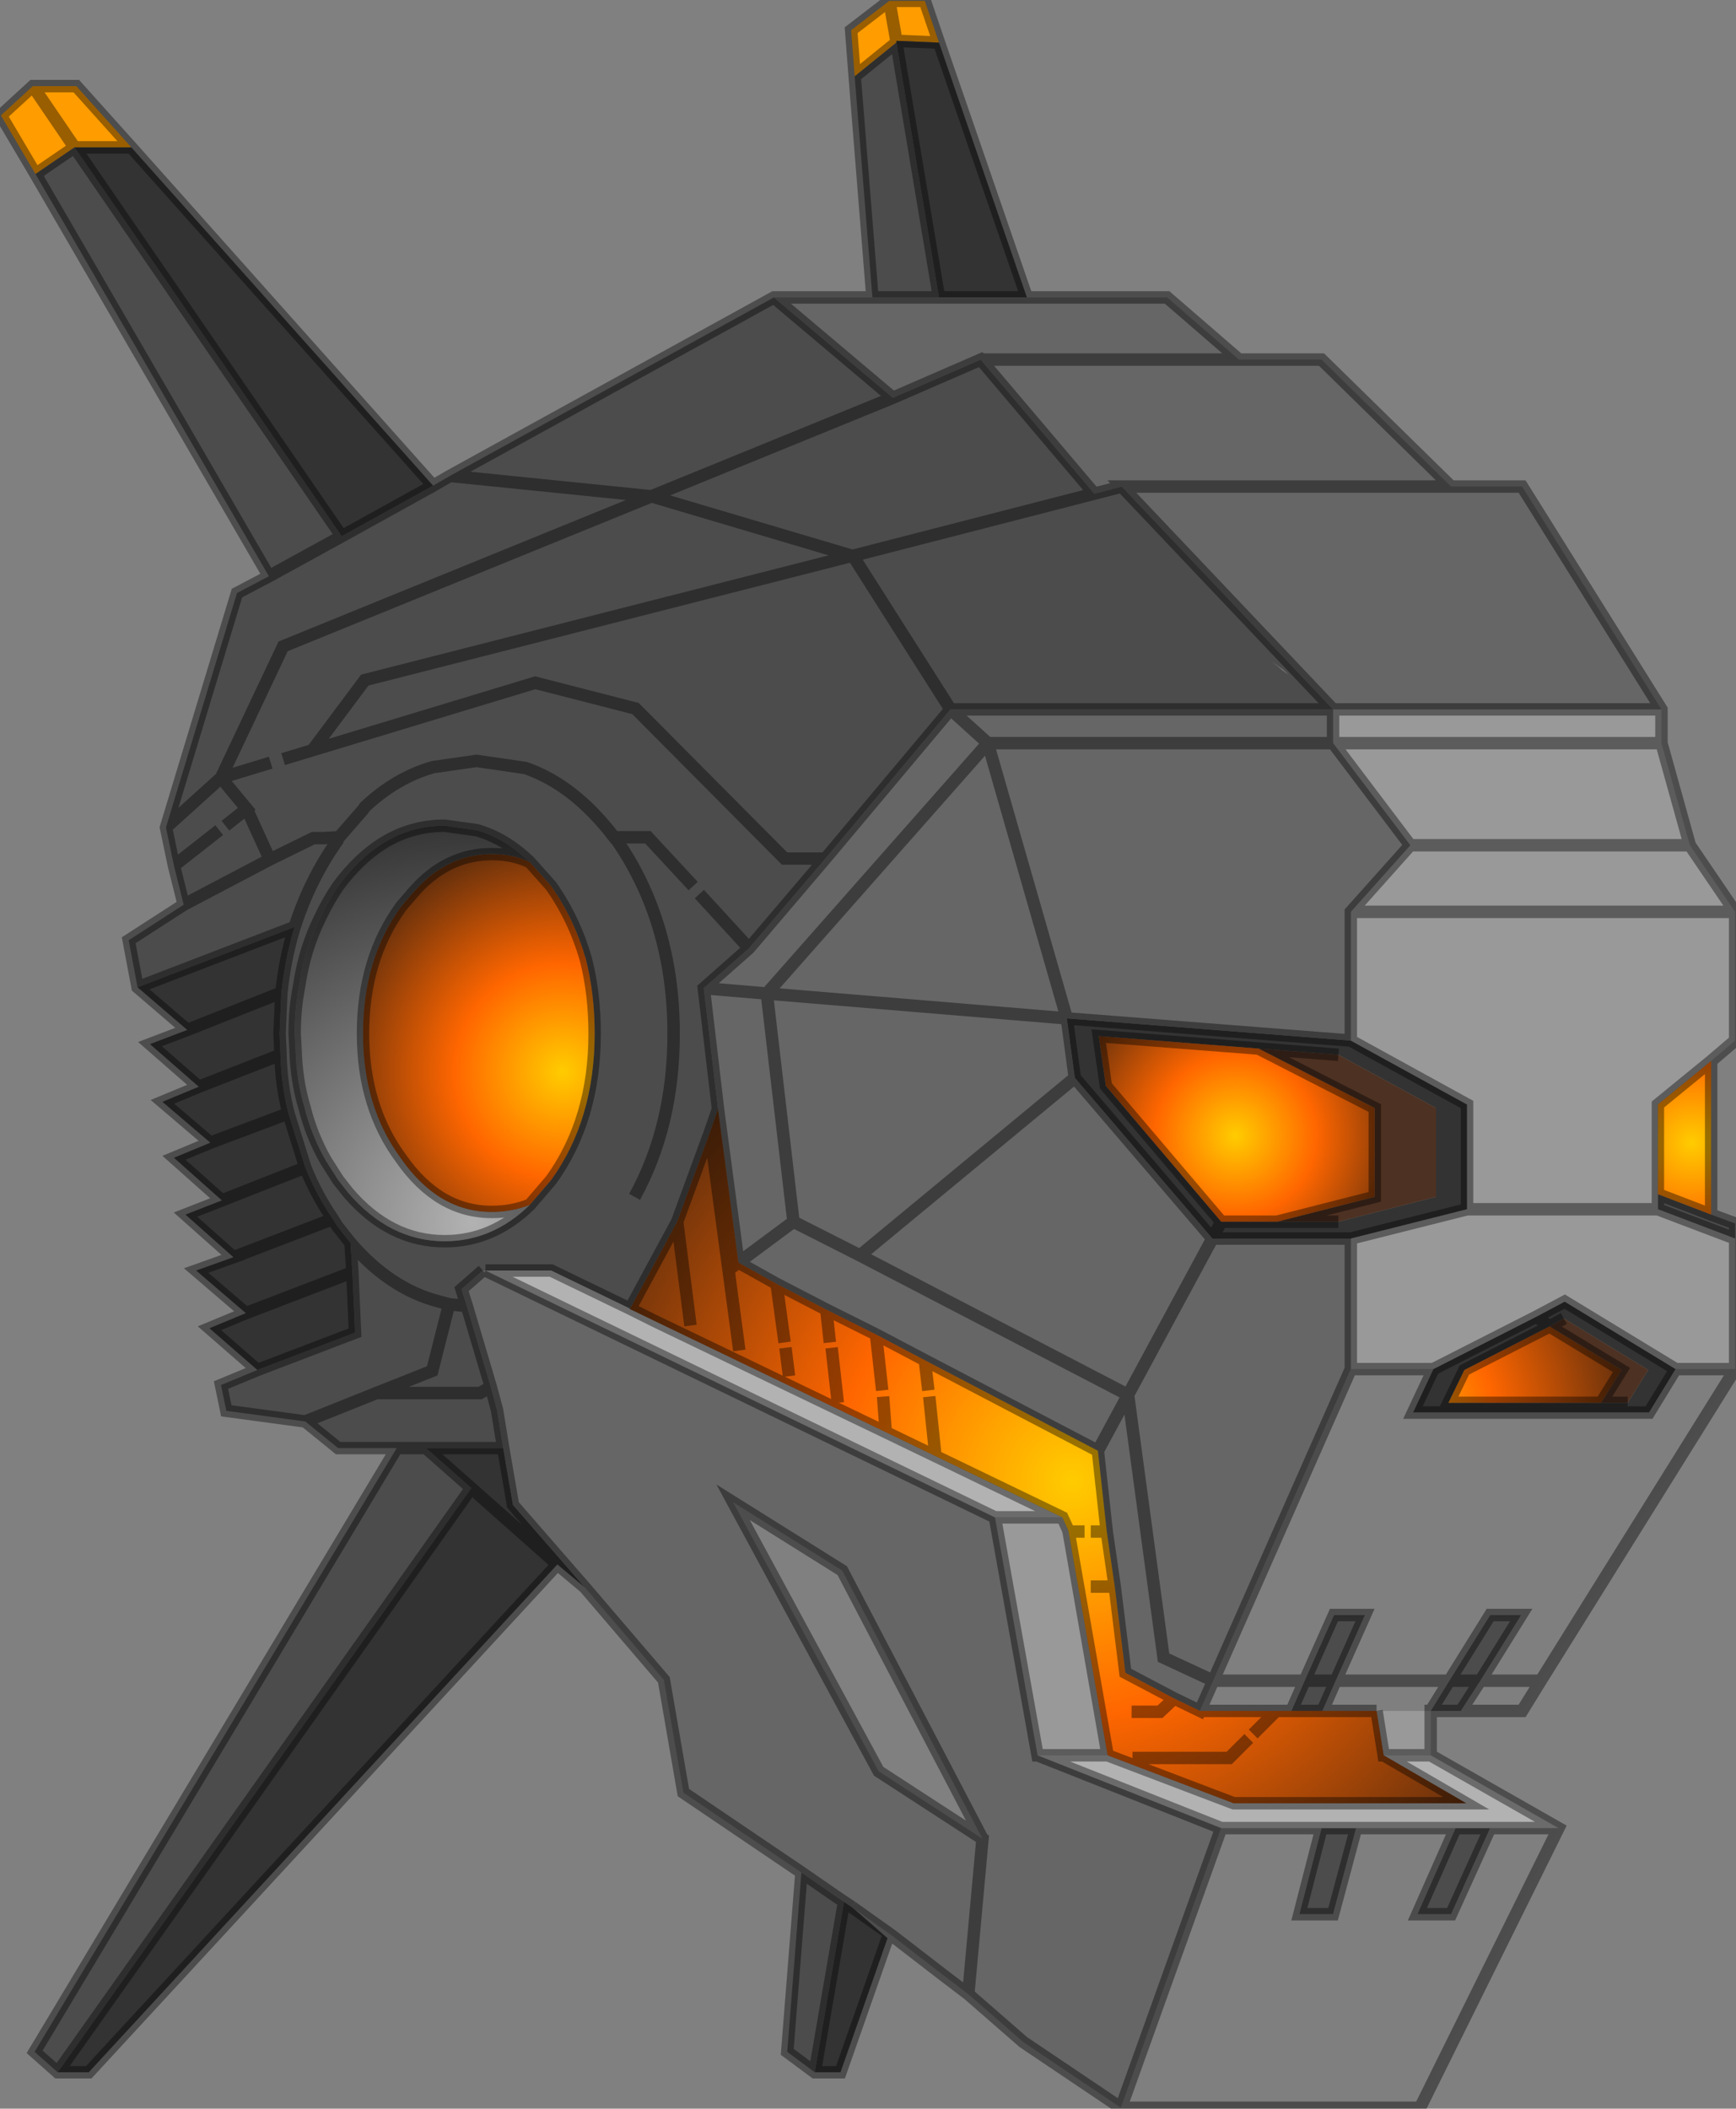 <?xml version="1.0" encoding="UTF-8" standalone="no"?>
<svg xmlns:xlink="http://www.w3.org/1999/xlink" height="118.75px" width="97.8px" xmlns="http://www.w3.org/2000/svg">
  <rect width="100%" height="100%" fill="#808080" stroke="none"/>
  <g transform="matrix(1.0, 0.0, 0.0, 1.0, 1.0, 10.9)">
    <path d="M1.0 -1.1 L-0.95 -4.4 0.85 -6.05 3.3 -6.05 6.4 -2.6 3.2 -2.6 1.0 -1.1 M47.15 -6.6 L46.95 -9.2 49.1 -10.85 51.1 -10.85 51.9 -8.5 49.5 -8.6 49.5 -8.5 47.15 -6.6 M0.85 -6.05 L3.2 -2.6 0.85 -6.05 M49.1 -10.85 L49.5 -8.6 49.1 -10.85" fill="#ff9c00" fill-rule="evenodd" stroke="none"/>
    <path d="M23.4 16.45 L24.35 15.9 42.6 5.85 49.3 11.5 54.25 9.35 60.65 16.9 47.05 20.4 47.0 20.4 35.7 17.05 49.3 11.5 35.7 17.05 47.0 20.4 47.05 20.4 60.65 16.9 62.2 16.5 74.1 29.05 52.55 29.05 45.5 37.45 41.2 42.5 38.65 44.75 39.45 51.55 39.0 52.85 37.15 57.9 34.5 62.8 30.05 60.65 26.35 60.65 26.2 60.65 25.0 61.7 25.3 62.65 26.65 67.2 27.0 68.5 27.35 70.65 23.0 70.65 25.55 72.9 2.25 105.8 0.95 104.65 21.35 70.65 18.05 70.65 16.2 69.15 11.75 68.55 11.45 67.1 13.5 66.25 19.0 64.15 18.85 60.75 18.75 59.1 Q21.0 61.7 23.75 62.4 L24.3 62.55 25.3 62.65 24.3 62.55 23.35 66.3 20.2 67.55 26.05 67.55 26.65 67.2 26.05 67.55 20.2 67.55 23.35 66.3 24.3 62.55 23.75 62.4 Q21.0 61.7 18.75 59.1 L18.0 58.15 17.75 57.75 Q16.8 56.35 16.2 54.85 L15.25 51.8 Q14.85 50.25 14.8 48.5 L14.75 47.3 14.85 45.0 Q15.05 43.15 15.55 41.45 L15.6 41.3 6.75 44.7 6.25 42.05 9.35 40.05 8.8 37.85 8.35 35.7 12.35 22.5 14.15 21.55 1.0 -1.1 3.2 -2.6 18.25 19.3 23.4 16.45 M48.15 5.85 L47.15 -6.6 49.5 -8.5 51.9 5.85 48.15 5.85 M95.4 57.5 L96.75 58.0 96.75 58.85 92.4 57.2 92.4 56.35 95.4 57.5 M81.3 85.45 L79.6 85.45 80.65 83.75 82.95 80.05 84.7 80.05 82.4 83.75 80.65 83.75 82.4 83.75 81.3 85.45 M44.9 105.8 L43.35 104.65 44.15 94.55 46.25 96.0 46.55 96.2 44.9 105.8 M81.0 92.05 L82.95 92.05 80.75 96.9 78.85 96.9 81.0 92.05 M45.5 37.45 L43.2 37.45 34.8 29.0 29.15 27.55 16.6 31.35 19.55 27.4 47.0 20.4 19.55 27.4 16.6 31.35 29.15 27.55 34.8 29.0 43.2 37.45 45.5 37.45 M47.05 20.4 L52.55 29.05 47.05 20.4 M71.3 26.85 L70.65 26.35 71.6 27.1 71.3 26.85 M16.6 31.35 L14.95 31.85 16.6 31.35 M18.1 36.25 L18.0 36.35 18.0 36.45 Q16.45 38.65 15.6 41.3 16.45 38.65 18.0 36.45 L18.0 36.35 18.1 36.25 17.2 36.3 16.65 36.3 14.2 37.5 12.9 34.65 11.7 35.6 12.9 34.65 11.45 32.9 12.9 34.65 14.2 37.5 16.65 36.3 17.2 36.3 18.1 36.25 19.45 34.7 19.55 34.55 Q21.3 32.9 23.4 32.3 L25.85 31.95 28.6 32.35 Q31.35 33.3 33.6 36.25 L35.5 36.25 38.05 39.0 35.5 36.25 33.6 36.25 Q31.35 33.3 28.6 32.35 L25.85 31.95 23.4 32.3 Q21.3 32.9 19.55 34.55 L19.45 34.7 18.1 36.25 M14.25 32.05 L11.45 32.9 8.35 35.7 11.45 32.9 14.95 25.5 35.7 17.05 24.35 15.9 35.7 17.05 14.95 25.5 11.45 32.9 14.25 32.05 M14.15 21.55 L18.25 19.3 14.15 21.55 M28.85 37.65 Q27.45 36.3 25.85 35.85 L24.05 35.6 Q22.15 35.6 20.55 36.6 19.2 37.45 18.05 39.0 17.5 39.8 17.05 40.75 16.15 42.55 15.85 44.65 15.6 45.9 15.6 47.3 L15.65 48.2 Q15.7 49.95 16.15 51.45 16.55 53.05 17.35 54.45 L18.05 55.55 18.6 56.25 Q20.95 59.0 24.05 59.0 26.75 59.0 28.85 56.95 L30.05 55.55 Q32.5 52.15 32.5 47.3 32.5 45.05 32.0 43.1 31.35 40.85 30.05 39.0 L28.85 37.65 M34.75 56.5 Q36.95 52.5 36.95 47.3 36.95 45.1 36.55 43.1 35.8 39.35 33.7 36.35 L33.6 36.25 33.7 36.35 Q35.8 39.35 36.55 43.1 36.95 45.1 36.95 47.3 36.95 52.5 34.75 56.5 M14.2 37.5 L9.35 40.05 14.2 37.5 M11.35 35.85 L8.8 37.85 11.35 35.85 M23.0 70.65 L21.35 70.65 23.0 70.65 M20.2 67.55 L16.2 69.15 20.2 67.55 M72.5 83.75 L74.15 80.05 75.9 80.05 74.25 83.75 73.5 85.45 71.75 85.45 72.5 83.75 74.25 83.75 72.5 83.75 M73.45 92.05 L75.4 92.05 74.1 96.9 72.2 96.9 73.45 92.05 M38.4 39.45 L41.2 42.5 38.4 39.45" fill="#4c4c4c" fill-rule="evenodd" stroke="none"/>
    <path d="M6.4 -2.6 L23.4 16.45 18.25 19.3 3.2 -2.6 6.4 -2.6 M51.9 -8.5 L56.85 5.85 51.9 5.85 49.5 -8.5 49.5 -8.6 51.9 -8.5 M47.0 96.5 L49.0 98.25 46.35 105.8 44.9 105.8 46.55 96.2 47.0 96.5 M31.95 78.5 L30.4 77.2 4.0 105.8 2.25 105.8 25.55 72.9 23.0 70.65 27.35 70.65 27.9 73.85 31.95 78.5 M13.5 66.25 L10.8 63.9 12.85 63.05 10.05 60.65 12.15 59.9 9.45 57.5 11.5 56.7 8.8 54.3 10.85 53.45 8.15 51.15 10.2 50.3 7.45 47.9 9.55 47.1 6.75 44.7 15.6 41.3 15.55 41.45 Q15.05 43.15 14.85 45.0 L14.75 47.3 14.8 48.5 Q14.85 50.25 15.25 51.8 L16.2 54.85 11.5 56.7 16.2 54.85 Q16.8 56.35 17.75 57.75 L18.0 58.15 18.75 59.1 18.85 60.75 19.0 64.15 13.5 66.25 M81.65 57.2 L75.1 58.85 67.3 58.85 59.55 49.8 59.1 46.45 75.1 47.7 81.65 51.3 81.65 57.2 M79.75 66.2 L85.55 63.25 87.15 62.4 93.4 66.2 91.9 68.65 78.6 68.65 79.75 66.2 M67.8 57.9 L67.3 58.85 67.8 57.9 70.95 57.9 74.4 57.9 79.9 56.5 79.9 51.5 74.4 48.5 69.9 48.15 60.9 47.45 61.3 50.25 67.8 57.9 M86.3 63.8 L81.5 66.25 80.6 68.1 89.2 68.1 90.7 68.1 91.85 66.25 87.1 63.35 86.3 63.8 85.55 63.25 86.3 63.8 M9.55 47.1 L14.85 45.0 9.55 47.1 M30.4 77.2 L25.55 72.9 30.4 77.2 M10.85 53.45 L15.25 51.8 10.85 53.45 M12.15 59.9 L17.75 57.75 12.15 59.9 M18.85 60.75 L12.85 63.05 18.85 60.75 M10.2 50.3 L14.8 48.5 10.2 50.3" fill="#333333" fill-rule="evenodd" stroke="none"/>
    <path d="M92.6 29.05 L92.6 30.95 94.2 36.7 96.75 40.45 96.75 47.7 95.4 48.85 92.4 51.3 92.4 56.35 92.4 57.2 96.75 58.85 96.75 66.2 93.4 66.2 87.15 62.4 85.55 63.25 79.75 66.2 75.1 66.2 75.1 58.85 81.65 57.2 81.65 51.3 75.1 47.7 75.1 40.45 78.45 36.7 74.1 30.95 74.1 29.05 92.6 29.05 M79.6 85.45 L79.6 87.95 76.95 87.95 76.55 85.45 79.6 85.45 M81.65 57.2 L92.4 57.2 81.65 57.2 M94.2 36.7 L78.45 36.7 94.2 36.7 M58.85 74.55 L59.15 75.2 59.2 75.35 61.4 87.95 57.45 87.95 55.05 74.55 58.85 74.55 M96.75 40.45 L75.1 40.45 96.75 40.45 M92.6 30.95 L74.1 30.95 92.6 30.95" fill="#999999" fill-rule="evenodd" stroke="none"/>
    <path d="M42.6 5.85 L48.15 5.85 51.9 5.85 56.85 5.85 64.75 5.85 68.8 9.35 73.45 9.35 80.75 16.5 84.75 16.5 92.6 29.05 74.1 29.05 62.2 16.5 80.75 16.5 62.2 16.5 60.65 16.9 54.25 9.35 49.3 11.5 42.6 5.85 M62.15 107.8 L56.65 104.1 53.55 101.4 52.3 100.45 49.25 98.1 47.0 96.5 46.55 96.2 46.25 96.0 44.15 94.55 37.5 90.05 36.4 83.7 31.95 78.5 27.9 73.85 27.35 70.65 27.0 68.5 26.65 67.2 25.3 62.65 25.0 61.7 26.2 60.65 26.35 60.65 55.05 74.55 57.45 87.95 67.8 92.05 62.15 107.8 M75.1 58.85 L75.1 66.2 67.35 83.75 66.6 85.45 65.15 84.75 62.4 83.3 61.8 78.45 61.35 75.35 60.85 70.8 62.55 67.65 64.55 82.45 67.35 83.75 64.55 82.45 62.55 67.65 60.85 70.8 51.1 65.7 48.35 64.25 45.55 62.85 42.75 61.4 40.6 60.2 39.45 51.55 38.65 44.75 41.2 42.5 45.5 37.45 52.55 29.05 54.65 30.95 42.2 45.05 38.65 44.75 42.2 45.05 54.65 30.95 52.55 29.05 74.1 29.05 74.1 30.95 78.45 36.7 75.1 40.45 75.1 47.7 59.1 46.45 59.55 49.8 67.3 58.85 62.55 67.65 47.45 59.8 43.7 57.9 40.6 60.2 43.7 57.9 42.2 45.05 59.1 46.45 54.65 30.95 74.1 30.95 54.65 30.95 59.1 46.45 42.2 45.05 43.7 57.9 47.45 59.8 62.55 67.65 67.3 58.85 75.1 58.85 M54.25 9.35 L68.8 9.35 54.25 9.35 M47.45 59.8 L59.55 49.8 47.45 59.8 M54.35 92.65 L46.45 77.55 40.3 73.7 48.5 88.85 54.35 92.65 53.55 101.4 54.35 92.65" fill="#666666" fill-rule="evenodd" stroke="none"/>
    <path d="M95.4 48.85 L95.4 57.5 92.4 56.35 92.4 51.3 95.4 48.85" fill="url(#gradient0)" fill-rule="evenodd" stroke="none"/>
    <path d="M86.3 63.8 L90.35 66.25 89.2 68.1 80.6 68.1 81.5 66.25 86.3 63.8" fill="url(#gradient1)" fill-rule="evenodd" stroke="none"/>
    <path d="M69.9 48.15 L74.4 48.5 79.9 51.5 79.9 56.5 74.4 57.9 70.95 57.9 76.45 56.5 76.45 51.5 69.9 48.15 M89.2 68.1 L90.35 66.25 86.3 63.8 87.1 63.35 91.85 66.25 90.7 68.1 89.2 68.1" fill="#4d3122" fill-rule="evenodd" stroke="none"/>
    <path d="M96.75 66.2 L85.8 83.75 84.75 85.45 81.3 85.45 82.4 83.75 84.7 80.05 82.95 80.05 80.65 83.75 74.25 83.75 80.65 83.75 79.6 85.45 76.55 85.45 73.5 85.45 74.25 83.75 75.9 80.05 74.15 80.05 72.5 83.75 71.75 85.45 70.9 85.45 66.6 85.45 67.35 83.75 75.1 66.2 79.75 66.2 78.6 68.65 91.9 68.65 93.4 66.2 96.75 66.2 M86.8 92.05 L79.0 107.8 62.15 107.8 67.8 92.05 73.45 92.05 72.2 96.9 74.1 96.9 75.4 92.05 81.0 92.05 78.85 96.9 80.75 96.9 82.95 92.05 86.8 92.05 M85.8 83.75 L82.4 83.75 85.8 83.75 M67.35 83.75 L72.5 83.75 67.35 83.75" fill="#7f7f7f" fill-rule="evenodd" stroke="none"/>
    <path d="M79.6 87.95 L86.8 92.05 82.95 92.05 81.0 92.05 75.4 92.05 73.45 92.05 67.8 92.05 57.45 87.95 61.4 87.95 68.5 90.65 81.6 90.65 76.95 87.95 79.6 87.95 M26.35 60.65 L30.05 60.65 34.5 62.8 34.45 62.8 35.9 63.5 48.9 69.75 51.7 71.1 58.85 74.55 55.05 74.55 26.35 60.65" fill="#b2b2b2" fill-rule="evenodd" stroke="none"/>
    <path d="M67.8 57.9 L61.3 50.25 60.9 47.45 69.9 48.15 76.45 51.5 76.45 56.5 70.95 57.9 67.8 57.9" fill="url(#gradient2)" fill-rule="evenodd" stroke="none"/>
    <path d="M28.85 56.95 Q26.75 59.0 24.05 59.0 20.95 59.0 18.6 56.25 L18.05 55.55 17.35 54.45 Q16.55 53.05 16.15 51.45 15.7 49.95 15.65 48.2 L15.6 47.3 Q15.6 45.9 15.85 44.65 16.15 42.55 17.05 40.75 17.5 39.8 18.05 39.0 19.2 37.45 20.55 36.6 22.15 35.6 24.05 35.6 L25.85 35.85 Q27.45 36.3 28.85 37.65 27.9 37.2 26.75 37.2 L26.7 37.2 Q24.1 37.2 22.2 39.45 L21.6 40.15 Q19.45 43.1 19.45 47.3 19.45 51.45 21.6 54.35 23.7 57.35 26.7 57.35 27.85 57.35 28.85 56.95" fill="url(#gradient3)" fill-rule="evenodd" stroke="none"/>
    <path d="M28.85 37.65 L30.05 39.0 Q31.35 40.85 32.0 43.1 32.5 45.05 32.5 47.3 32.5 52.15 30.05 55.55 L28.85 56.95 Q27.85 57.35 26.7 57.35 23.7 57.35 21.6 54.35 19.45 51.45 19.45 47.3 19.45 43.1 21.6 40.15 L22.2 39.45 Q24.1 37.2 26.7 37.2 L26.75 37.2 Q27.9 37.2 28.85 37.65" fill="url(#gradient4)" fill-rule="evenodd" stroke="none"/>
    <path d="M39.45 51.55 L40.6 60.2 42.75 61.4 45.55 62.85 48.35 64.25 48.7 67.4 48.35 64.25 51.1 65.7 51.3 67.4 51.1 65.7 60.85 70.8 61.35 75.35 61.8 78.45 62.4 83.3 65.15 84.75 66.6 85.45 70.9 85.45 71.75 85.45 73.5 85.45 76.55 85.45 76.95 87.95 81.6 90.65 68.5 90.65 61.4 87.95 59.2 75.35 59.15 75.2 58.85 74.55 51.7 71.1 51.35 67.75 51.7 71.1 48.9 69.75 35.9 63.5 34.5 62.8 35.9 63.5 34.45 62.8 34.5 62.8 37.15 57.9 39.0 52.85 39.45 51.55 M48.75 67.75 L48.9 69.75 48.75 67.75 M37.9 63.75 L37.15 57.9 37.9 63.75 M45.75 64.7 L45.55 62.85 45.75 64.7 M46.2 68.1 L45.85 65.0 46.2 68.1 M43.45 66.6 L43.25 65.0 43.45 66.6 M43.2 64.7 L42.75 61.4 43.2 64.7 M60.1 75.35 L59.2 75.35 60.1 75.35 M69.6 86.75 L70.9 85.45 69.6 86.75 M69.35 87.0 L68.25 88.1 62.8 88.1 68.25 88.1 69.35 87.0 M65.15 84.75 L64.35 85.5 62.75 85.5 64.35 85.5 65.15 84.75 M61.8 78.45 L60.45 78.45 61.8 78.45 M61.35 75.35 L60.45 75.35 61.35 75.35 M39.0 52.85 L40.65 65.15 39.0 52.85" fill="url(#gradient5)" fill-rule="evenodd" stroke="none"/>
    <path d="M54.35 92.65 L48.5 88.85 40.3 73.7 46.45 77.55 54.35 92.65" fill="url(#gradient6)" fill-rule="evenodd" stroke="none"/>
    <path d="M71.3 26.85 L71.6 27.1 70.65 26.35 71.3 26.85" fill="#ffffff" fill-rule="evenodd" stroke="none"/>
    <path d="M1.0 -1.1 L-0.95 -4.4 0.85 -6.05 3.3 -6.05 6.4 -2.6 23.4 16.45 24.35 15.9 42.6 5.85 48.15 5.85 47.15 -6.6 46.95 -9.2 49.1 -10.85 51.1 -10.85 51.9 -8.5 56.85 5.85 64.75 5.85 68.8 9.35 73.45 9.35 80.75 16.5 84.75 16.5 92.6 29.05 92.6 30.95 94.2 36.7 96.75 40.45 96.75 47.7 95.4 48.85 95.4 57.5 96.75 58.0 96.75 58.85 96.75 66.2 85.8 83.75 84.75 85.45 81.3 85.45 79.6 85.45 79.6 87.95 86.8 92.05 79.0 107.8 62.15 107.8 56.65 104.1 53.55 101.4 52.3 100.45 49.25 98.1 47.0 96.5 M49.0 98.25 L46.35 105.8 44.9 105.8 43.35 104.65 44.15 94.55 37.5 90.05 36.4 83.7 31.95 78.5 30.4 77.2 4.0 105.8 2.25 105.8 0.95 104.65 21.35 70.65 18.05 70.65 16.2 69.15 11.75 68.55 11.45 67.1 13.5 66.25 10.8 63.9 12.85 63.05 10.05 60.65 12.15 59.9 9.45 57.5 11.5 56.7 8.8 54.3 10.85 53.45 8.15 51.15 10.2 50.3 7.45 47.9 9.55 47.1 6.75 44.7 6.25 42.05 9.35 40.05 8.8 37.85 8.35 35.7 12.35 22.5 14.15 21.55 1.0 -1.1 3.2 -2.6 0.85 -6.05 M6.4 -2.6 L3.2 -2.6 18.25 19.3 23.4 16.45 M51.9 -8.5 L49.5 -8.6 49.5 -8.5 51.9 5.85 56.85 5.85 M49.5 -8.5 L47.15 -6.6 M49.5 -8.6 L49.1 -10.85 M92.4 56.35 L92.4 51.3 95.4 48.85 M92.4 57.2 L92.4 56.35 95.4 57.5 M96.75 58.85 L92.4 57.2 81.65 57.2 75.1 58.85 75.1 66.2 79.75 66.2 85.55 63.25 87.15 62.4 93.4 66.2 96.75 66.2 M81.65 57.2 L81.65 51.3 75.1 47.7 59.1 46.45 59.55 49.8 67.3 58.85 67.8 57.9 61.3 50.25 60.9 47.45 69.9 48.15 74.4 48.5 M74.4 57.9 L70.95 57.9 67.8 57.9 M89.2 68.1 L90.35 66.25 86.3 63.8 81.5 66.25 80.6 68.1 89.2 68.1 90.7 68.1 M87.1 63.35 L86.3 63.8 85.55 63.25 M79.75 66.2 L78.6 68.65 91.9 68.65 93.4 66.2 M82.95 92.05 L81.0 92.05 78.85 96.9 80.75 96.9 82.95 92.05 86.8 92.05 M82.4 83.75 L84.7 80.05 82.95 80.05 80.65 83.75 82.4 83.75 85.8 83.75 M81.3 85.45 L82.4 83.75 M80.75 16.5 L62.2 16.5 74.1 29.05 92.6 29.05 M60.65 16.9 L54.25 9.35 49.3 11.5 35.7 17.05 47.0 20.4 47.05 20.4 60.65 16.9 62.2 16.5 M49.3 11.5 L42.6 5.85 M48.15 5.85 L51.9 5.85 M38.65 44.75 L42.2 45.05 54.65 30.95 52.55 29.05 45.5 37.45 41.2 42.5 38.65 44.75 39.45 51.55 40.6 60.2 43.7 57.9 42.2 45.05 59.1 46.45 54.65 30.95 74.1 30.95 74.1 29.05 52.55 29.05 47.05 20.4 M47.0 20.4 L19.55 27.4 16.6 31.35 29.15 27.55 34.8 29.0 43.2 37.45 45.5 37.45 M74.1 30.95 L78.45 36.7 94.2 36.7 M75.1 47.7 L75.1 40.45 78.45 36.7 M68.8 9.35 L54.25 9.35 M8.35 35.7 L11.45 32.9 14.95 25.5 35.7 17.05 24.35 15.9 M18.25 19.3 L14.15 21.55 M11.45 32.9 L14.25 32.05 M11.7 35.6 L12.9 34.65 11.45 32.9 M12.9 34.65 L14.2 37.5 16.65 36.3 17.2 36.3 18.1 36.25 19.45 34.7 19.55 34.55 Q21.3 32.9 23.4 32.3 L25.85 31.95 28.6 32.35 Q31.35 33.3 33.6 36.25 L35.5 36.25 38.05 39.0 M15.6 41.3 Q16.45 38.65 18.0 36.45 L18.0 36.35 18.1 36.25 M14.95 31.85 L16.6 31.35 M14.8 48.5 L14.75 47.3 14.85 45.0 9.55 47.1 M28.85 56.95 Q26.75 59.0 24.05 59.0 20.95 59.0 18.6 56.25 L18.05 55.55 17.35 54.45 Q16.55 53.05 16.15 51.45 15.7 49.95 15.65 48.2 L15.6 47.3 Q15.6 45.9 15.85 44.65 16.15 42.55 17.05 40.75 17.5 39.8 18.05 39.0 19.2 37.45 20.55 36.6 22.15 35.6 24.05 35.6 L25.85 35.85 Q27.45 36.3 28.85 37.65 L30.05 39.0 Q31.35 40.85 32.0 43.1 32.5 45.05 32.5 47.3 32.5 52.15 30.05 55.55 L28.85 56.95 Q27.85 57.35 26.7 57.35 23.7 57.35 21.6 54.35 19.45 51.45 19.45 47.3 19.45 43.1 21.6 40.15 L22.2 39.45 Q24.1 37.2 26.7 37.2 L26.75 37.2 Q27.9 37.2 28.85 37.65 M14.85 45.0 Q15.05 43.15 15.55 41.45 L15.6 41.3 6.75 44.7 M8.8 37.85 L11.35 35.85 M9.35 40.05 L14.2 37.5 M33.6 36.25 L33.7 36.35 Q35.8 39.35 36.55 43.1 36.95 45.1 36.95 47.3 36.95 52.5 34.75 56.5 M34.5 62.8 L37.15 57.9 39.0 52.85 39.45 51.55 M26.35 60.65 L30.05 60.65 34.5 62.8 35.9 63.5 48.9 69.75 48.75 67.75 M26.2 60.65 L25.0 61.7 25.3 62.65 26.65 67.2 27.0 68.5 27.35 70.65 27.9 73.85 31.95 78.5 M25.3 62.65 L24.3 62.55 23.35 66.3 20.2 67.55 26.05 67.55 26.65 67.2 M24.3 62.55 L23.75 62.4 Q21.0 61.7 18.75 59.1 L18.85 60.75 19.0 64.15 13.5 66.25 M21.35 70.65 L23.0 70.65 27.35 70.65 M23.0 70.65 L25.55 72.9 30.4 77.2 M34.45 62.8 L34.5 62.8 M37.15 57.9 L37.9 63.75 M16.2 54.85 L15.25 51.8 10.85 53.45 M18.75 59.1 L18.0 58.15 17.75 57.75 12.15 59.9 M11.5 56.7 L16.2 54.85 Q16.8 56.35 17.75 57.75 M16.2 69.15 L20.2 67.55 M12.85 63.05 L18.85 60.75 M70.95 57.9 L76.45 56.5 76.45 51.5 69.9 48.15 M67.35 83.75 L64.55 82.45 62.55 67.65 60.85 70.8 61.35 75.35 61.8 78.45 62.4 83.3 65.15 84.75 66.6 85.45 67.35 83.75 75.1 66.2 M67.3 58.85 L62.55 67.65 47.45 59.8 43.7 57.9 M67.3 58.85 L75.1 58.85 M42.75 61.4 L40.6 60.2 M48.35 64.25 L48.7 67.4 M43.25 65.0 L43.45 66.6 M45.85 65.0 L46.2 68.1 M45.55 62.85 L45.75 64.7 M48.35 64.25 L45.55 62.85 42.75 61.4 43.2 64.7 M51.35 67.75 L51.7 71.1 58.85 74.55 59.15 75.2 59.2 75.35 60.1 75.35 M51.1 65.7 L51.3 67.4 M59.55 49.8 L47.45 59.8 M48.9 69.75 L51.7 71.1 M51.1 65.7 L48.35 64.25 M55.05 74.55 L58.85 74.55 M44.15 94.55 L46.25 96.0 46.55 96.2 47.0 96.5 M54.35 92.65 L46.45 77.55 40.3 73.7 48.5 88.85 54.35 92.65 53.55 101.4 M55.05 74.55 L57.45 87.95 61.4 87.95 59.2 75.35 M72.5 83.75 L74.15 80.05 75.9 80.05 74.25 83.75 80.65 83.75 79.6 85.45 M76.55 85.45 L76.95 87.95 79.6 87.95 M71.75 85.45 L70.9 85.45 69.6 86.75 M71.75 85.45 L72.5 83.75 67.35 83.75 M74.25 83.75 L73.5 85.45 76.55 85.45 M73.5 85.45 L71.75 85.45 M72.5 83.75 L74.25 83.75 M62.75 85.5 L64.35 85.5 65.15 84.75 M62.8 88.1 L68.25 88.1 69.35 87.0 M76.95 87.95 L81.6 90.65 68.5 90.65 61.4 87.95 M75.4 92.05 L73.45 92.05 72.2 96.9 74.1 96.9 75.4 92.05 81.0 92.05 M73.45 92.05 L67.8 92.05 62.15 107.8 M70.9 85.45 L66.6 85.45 M67.8 92.05 L57.45 87.95 M51.1 65.7 L60.85 70.8 M60.45 75.35 L61.35 75.35 M60.45 78.45 L61.8 78.45 M41.2 42.5 L38.4 39.45 M40.65 65.15 L39.0 52.85 M15.25 51.8 Q14.85 50.25 14.8 48.5 L10.2 50.3 M55.05 74.55 L26.35 60.65 M46.55 96.2 L44.9 105.8 M74.1 30.95 L92.6 30.95 M75.1 40.45 L96.75 40.45 M25.55 72.9 L2.25 105.8" fill="none" stroke="#000000" stroke-width="0.7" stroke-opacity="0.4"/>
  </g>
  <defs>
    <radialGradient cx="0" cy="0" gradientTransform="matrix(0.006, 0.0, 0.0, 0.006, 94.3, 53.45)" gradientUnits="userSpaceOnUse" id="gradient0" r="819.2" spreadMethod="pad">
      <stop offset="0.0" stop-color="#ffcc00"/>
      <stop offset="1.0" stop-color="#ff6600"/>
    </radialGradient>
    <radialGradient cx="0" cy="0" gradientTransform="matrix(0.017, 0.0, 0.0, 0.017, 76.75, 69.05)" gradientUnits="userSpaceOnUse" id="gradient1" r="819.2" spreadMethod="pad">
      <stop offset="0.0" stop-color="#ffcc00"/>
      <stop offset="0.463" stop-color="#ff6600"/>
      <stop offset="1.0" stop-color="#66300c"/>
    </radialGradient>
    <radialGradient cx="0" cy="0" gradientTransform="matrix(0.012, 0.0, 0.0, 0.012, 68.6, 53.05)" gradientUnits="userSpaceOnUse" id="gradient2" r="819.2" spreadMethod="pad">
      <stop offset="0.0" stop-color="#ffcc00"/>
      <stop offset="0.463" stop-color="#ff6600"/>
      <stop offset="1.0" stop-color="#66300c"/>
    </radialGradient>
    <radialGradient cx="0" cy="0" gradientTransform="matrix(0.028, 0.0, 0.0, 0.028, 25.65, 57.95)" gradientUnits="userSpaceOnUse" id="gradient3" r="819.2" spreadMethod="pad">
      <stop offset="0.0" stop-color="#b2b2b2"/>
      <stop offset="1.0" stop-color="#333333"/>
    </radialGradient>
    <radialGradient cx="0" cy="0" gradientTransform="matrix(0.016, 0.0, 0.0, 0.016, 30.7, 49.45)" gradientUnits="userSpaceOnUse" id="gradient4" r="819.2" spreadMethod="pad">
      <stop offset="0.0" stop-color="#ffcc00"/>
      <stop offset="0.463" stop-color="#ff6600"/>
      <stop offset="1.0" stop-color="#66300c"/>
    </radialGradient>
    <radialGradient cx="0" cy="0" gradientTransform="matrix(0.035, 0.0, 0.0, 0.035, 59.4, 72.5)" gradientUnits="userSpaceOnUse" id="gradient5" r="819.2" spreadMethod="pad">
      <stop offset="0.0" stop-color="#ffcc00"/>
      <stop offset="0.463" stop-color="#ff6600"/>
      <stop offset="1.0" stop-color="#66300c"/>
    </radialGradient>
    <radialGradient cx="0" cy="0" gradientTransform="matrix(0.0, 0.0, 0.0, 0.0, -473.95, -97.1)" gradientUnits="userSpaceOnUse" id="gradient6" r="819.2" spreadMethod="pad">
      <stop offset="0.0" stop-color="#ffcc00"/>
      <stop offset="0.463" stop-color="#ff6600"/>
      <stop offset="1.0" stop-color="#66300c"/>
    </radialGradient>
  </defs>
</svg>
